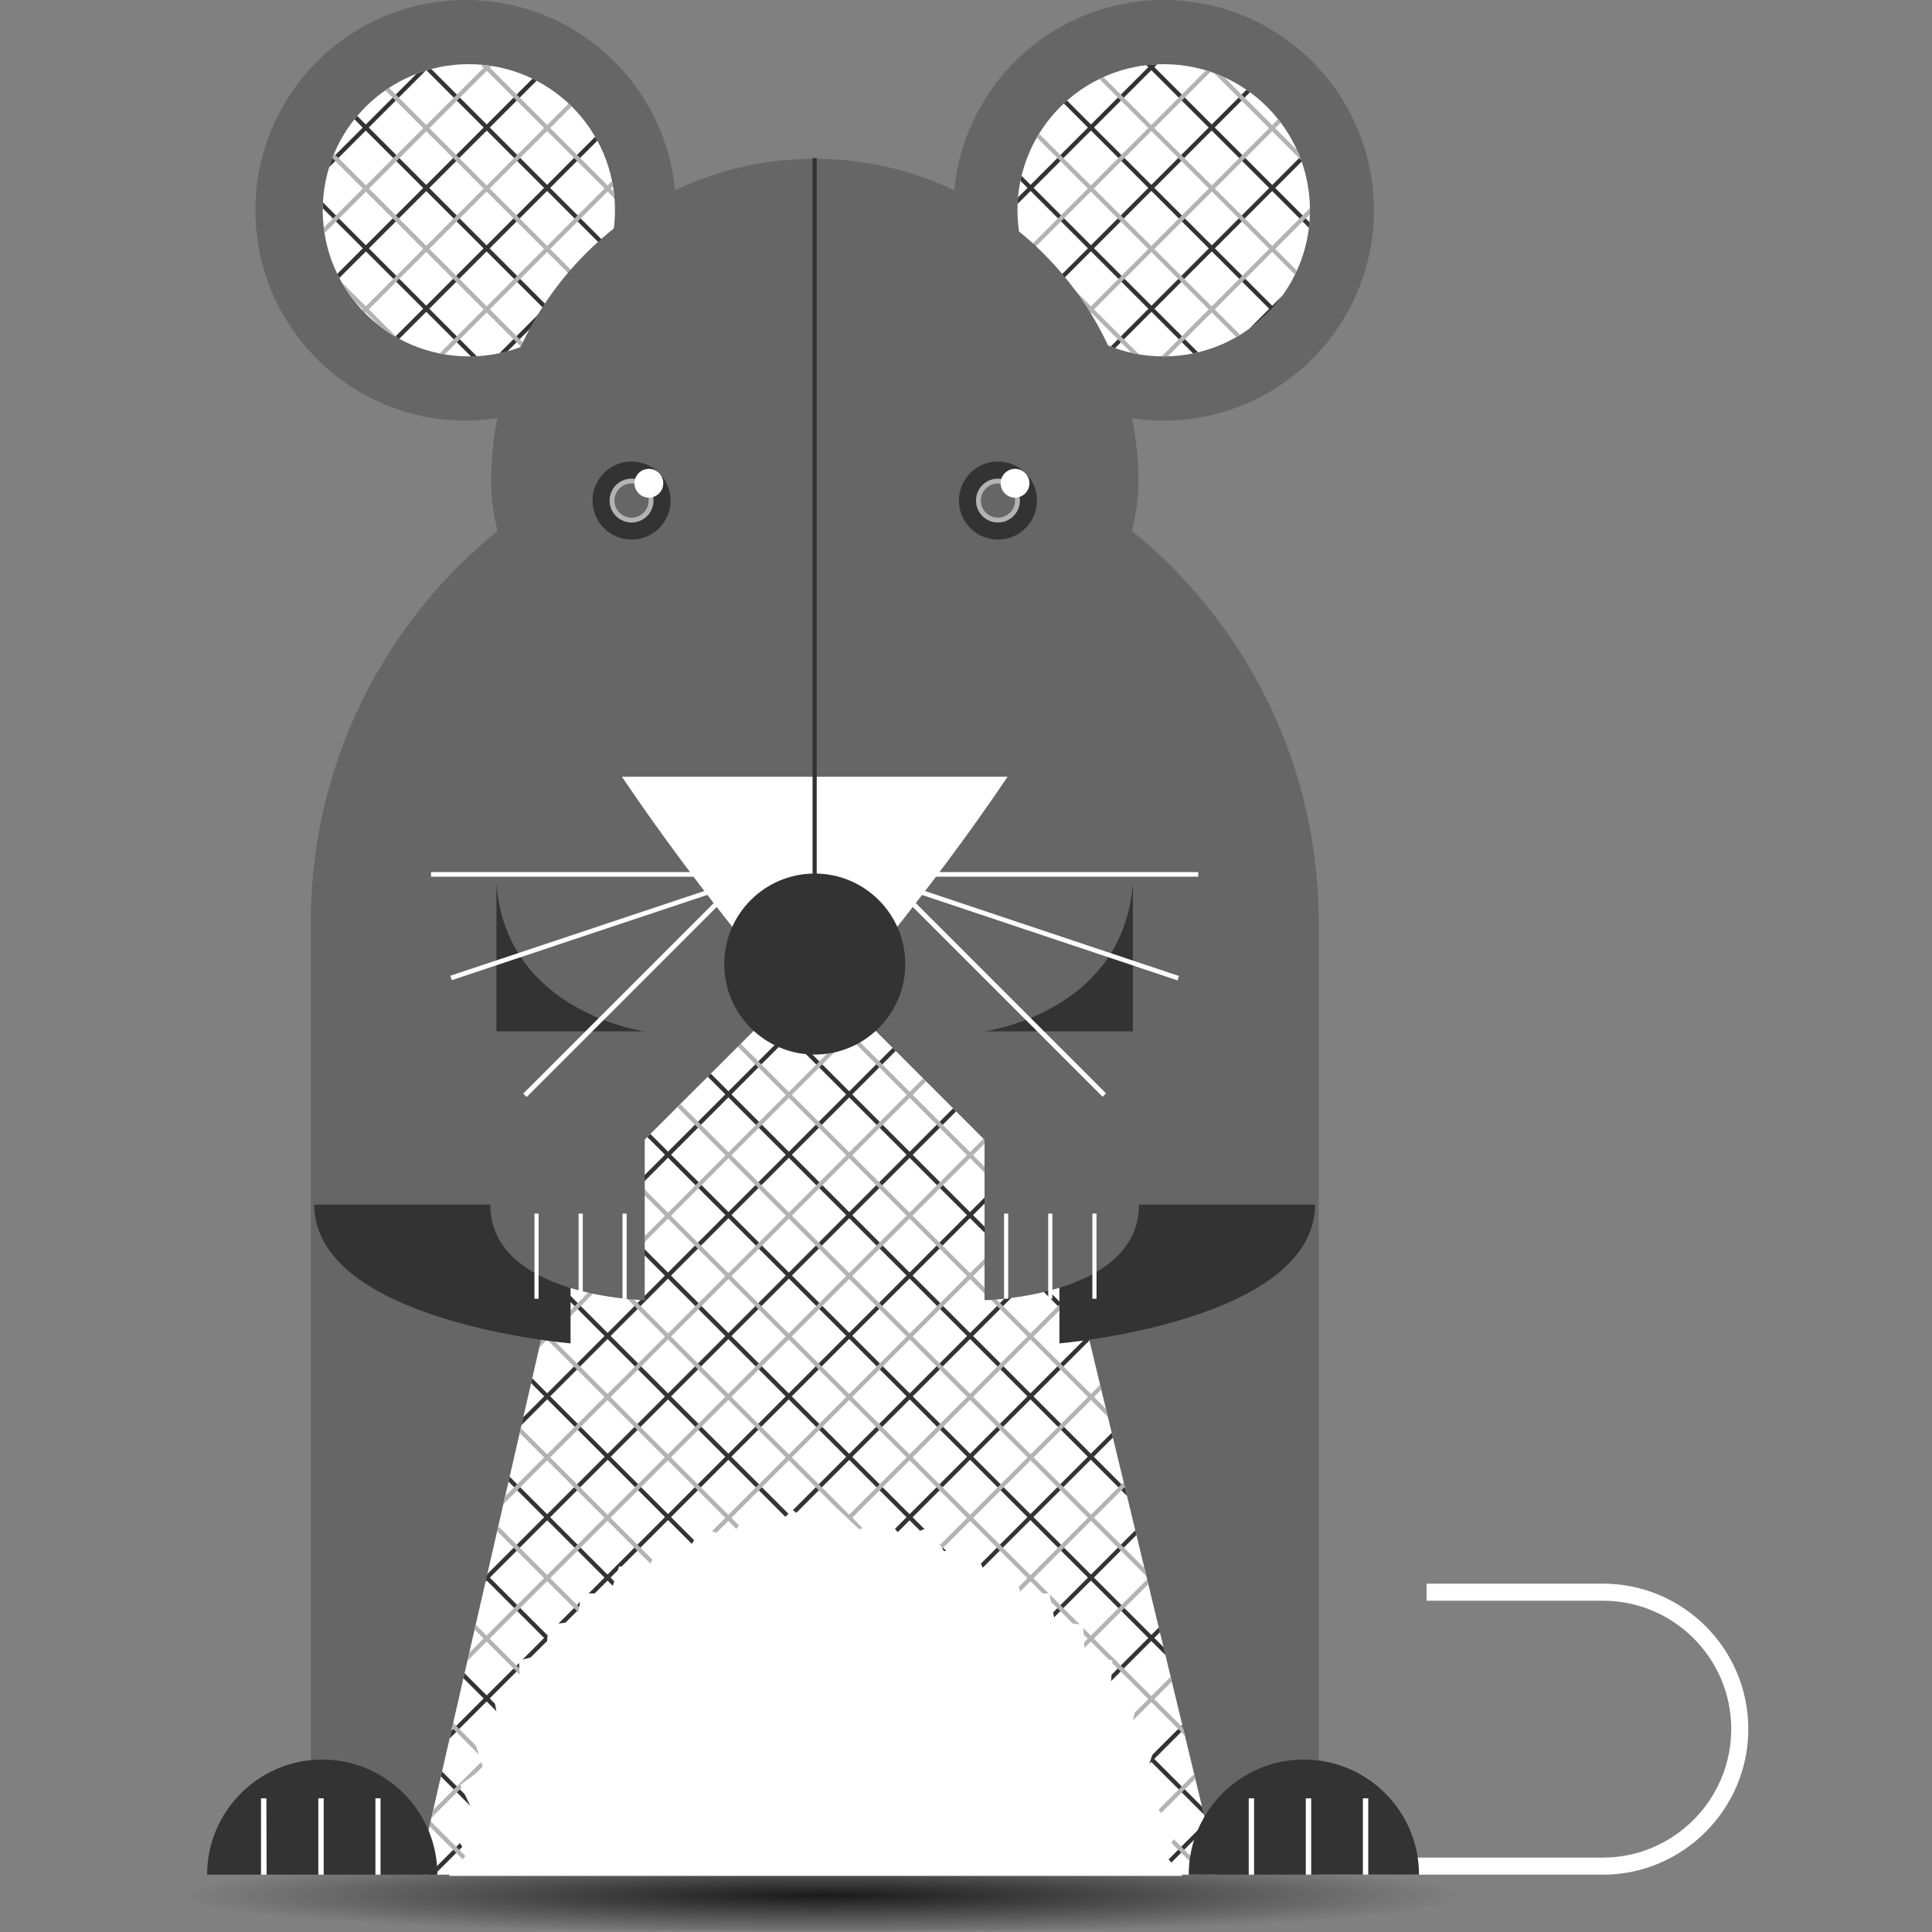 <svg id="Layer_2" xmlns="http://www.w3.org/2000/svg" xmlns:xlink="http://www.w3.org/1999/xlink" viewBox="0 0 792 792">
  <rect x="0" y="0" width="792" height="792" fill="#808080" stroke="none"/>
  <style>
    .st0{fill:url(#SVGID_2_);} .st1{fill:none;stroke:#FFFFFF;stroke-width:7;} .st2{fill:#666666;} .st3{fill:#FFFFFF;} .st4{clip-path:url(#SVGID_4_);} .st5{fill:#333333;} .st6{fill:#B3B3B3;} .st7{clip-path:url(#SVGID_6_);fill:#FFFFFF;} .st8{fill:#666666;stroke:#B3B3B3;stroke-width:2;}
  </style>
  <radialGradient id="SVGID_2_" cx="323.186" cy="777.05" r="160.338" gradientTransform="matrix(1.635 0 0 .1 -191.43 699.345)" gradientUnits="userSpaceOnUse">
    <stop offset="0" stop-opacity=".8"/>
    <stop offset="1" stop-opacity="0"/>
  </radialGradient>
  <ellipse class="st0" cx="337" cy="777.1" rx="370" ry="14.4"/>
  <path class="st1" d="M584.8 652.7h72.3c31 0 56.1 25.2 56.1 56.1S688 765 657.1 765H362"/>
  <circle class="st2" cx="190.9" cy="86.2" r="86.2"/>
  <circle class="st2" cx="477" cy="86.2" r="86.2"/>
  <path class="st2" d="M540.6 768.5V378.2c0-114.1-92.5-206.6-206.6-206.6s-206.6 92.5-206.6 206.6v390.3"/>
  <path id="SVGID_1_" class="st3" d="M334 397.6L233.6 497.8l-62.1 270.7h328l-65.4-270.7L334 397.6zM477 26.3c-33.1 0-59.9 26.8-59.9 59.9s26.8 59.9 59.9 59.9 60-26.8 60-59.9-26.8-59.9-60-59.9zM252.1 86.2c0-33.1-26.8-59.9-59.9-59.9s-59.9 26.8-59.9 59.9 26.8 59.9 59.9 59.9c33 .1 59.9-26.9 59.9-59.9z"/>
  <defs>
    <path id="SVGID_3_" d="M334 397.6L233.6 497.8l-62.1 270.7h328l-65.4-270.7L334 397.6zM477 26.3c-33.1 0-59.9 26.8-59.9 59.9s26.8 59.9 59.9 59.9 60-26.8 60-59.9-26.8-59.9-60-59.9zM252.1 86.2c0-33.1-26.8-59.9-59.9-59.9s-59.9 26.8-59.9 59.9 26.8 59.9 59.9 59.9c33 .1 59.9-26.9 59.9-59.9z"/>
  </defs>
  <clipPath id="SVGID_4_">
    <use xlink:href="#SVGID_3_" overflow="visible"/>
  </clipPath>
  <g class="st4">
    <path class="st5" d="M789.6 1238l1.2-1.2-884-884.1-1.3 1.2L789.6 1238zm0-49.5l1.2-1.2-884-884.1-1.3 1.2 884.1 884.1zm0-49.6l1.2-1.2-884-884.1-1.3 1.2 884.1 884.1zm0-49.5l1.2-1.2-884-884.1-1.3 1.3 884.1 884zm0-49.5l1.2-1.2-884-884.1-1.3 1.3 884.1 884zm0-49.6l1.2-1.2-884-884.1-1.3 1.3 884.1 884zm0-49.5l1.2-1.2-884-884.1-1.3 1.3 884.1 884zm0-49.6l1.2-1.2L-93.3 6l-1.3 1.3 884.2 883.9zm0-49.5l1.2-1.2-884-884.1-1.3 1.3 884.1 884zm0-49.6l1.2-1.2-884-884.1-1.3 1.3 884.1 884zm0-49.5l1.2-1.2-884-884-1.3 1.2 884.1 884zm0-49.4l1.2-1.3-884-884-1.3 1.2 884.1 884.1zm0-49.6l1.2-1.3-884-884-1.3 1.2 884.1 884.1zm0-49.5l1.2-1.3-884-884-1.3 1.2 884.1 884.1zm0-49.6l1.2-1.3-884-884-1.3 1.2 884.1 884.1zm0-49.5l1.2-1.3-884-884-1.3 1.2L789.6 495zm0-49.6l1.2-1.3-884-884-1.3 1.2 884.1 884.1zm0-49.5l1.2-1.3-884-884-1.3 1.2 884.1 884.1zm0-49.5l1.2-1.3-884-884-1.3 1.2 884.1 884.1zm0-49.6l1.2-1.2-884-884.1-1.3 1.2 884.1 884.1zm0-49.5l1.2-1.2L-93.3-638l-1.3 1.2 884.2 884.1zm0-49.6l1.2-1.2-884-884.1-1.3 1.2 884.1 884.1zm0-49.5l1.2-1.2-884-884.1-1.3 1.3 884.1 884zm0-49.6l1.2-1.2-884-884.1-1.3 1.3 884.1 884zm0-49.5l1.2-1.2-884-884.1-1.3 1.3 884.1 884zm0 1585.3l1.2-1.3-884-884-1.3 1.2 884.1 884.1zm0-49.6l1.2-1.3-884-884-1.3 1.2 884.1 884.1zm0-49.5l1.2-1.3-884-884-1.3 1.2 884.1 884.1zm0-49.6l1.2-1.3-884-884-1.3 1.2 884.1 884.1zm0-49.5l1.2-1.3-884-884-1.3 1.2 884.1 884.1zm0-49.6l1.2-1.3-884-884-1.3 1.2 884.1 884.1zm0-49.5l1.2-1.3-884-884-1.3 1.2 884.1 884.1zm0-49.5l1.2-1.3-884-884-1.3 1.2 884.1 884.1z"/>
    <path class="st5" d="M-93.3 1238l-1.3-1.2 884.1-884.1 1.2 1.2-884 884.1zm0-49.5l-1.3-1.2 884.1-884.1 1.2 1.2-884 884.1zm0-49.6l-1.3-1.2 884.1-884.1 1.2 1.2-884 884.1zm0-49.5l-1.3-1.2 884.1-884.1 1.2 1.3-884 884zm0-49.5l-1.3-1.2 884.1-884.1 1.2 1.3-884 884zm0-49.6l-1.3-1.2L789.5 105l1.2 1.3-884 884zm0-49.5l-1.3-1.2L789.6 55.5l1.2 1.3-884.1 884zm0-49.6l-1.3-1.2L789.6 6l1.2 1.3-884.1 883.9zm0-49.5l-1.3-1.2L789.6-43.6l1.2 1.3-884.1 884zm0-49.6l-1.3-1.2 884.2-884 1.2 1.3-884.1 883.9zm0-49.5l-1.3-1.2 884.1-884 1.2 1.2-884 884zm0-49.4l-1.3-1.3 884.1-884 1.2 1.2-884 884.1zm0-49.6l-1.3-1.3 884.1-884 1.2 1.2-884 884.1zm0-49.5l-1.3-1.3 884.1-884 1.2 1.2-884 884.1zm0-49.6l-1.3-1.3 884.1-884 1.2 1.2-884 884.1zm0-49.5l-1.3-1.3 884.1-884 1.2 1.2-884 884.1zm0-49.6l-1.3-1.3 884.1-884 1.2 1.2-884 884.1zm0-49.5l-1.3-1.3 884.1-884 1.2 1.2-884 884.1zm0-49.5l-1.3-1.3 884.1-884 1.2 1.2-884 884.1zm0-49.6l-1.3-1.2 884.1-884.1 1.2 1.2-884 884.1zm0-49.5l-1.3-1.2L789.6-638l1.2 1.2-884.1 884.1zm0-49.6l-1.3-1.2 884.1-884.1 1.2 1.2-884 884.1zm0-49.5l-1.3-1.2 884.1-884.1 1.2 1.3-884 884zm0-49.6l-1.3-1.2 884.1-884.1 1.2 1.3-884 884zm0-49.5l-1.3-1.2 884.1-884.1 1.2 1.3-884 884zm0 1585.3l-1.3-1.3 884.1-884 1.2 1.2-884 884.1zm0-49.6l-1.3-1.3 884.1-884 1.2 1.2-884 884.1zm0-49.5l-1.3-1.3 884.1-884 1.2 1.2-884 884.1zm0-49.6l-1.3-1.3 884.1-884 1.2 1.2-884 884.1zm0-49.5l-1.3-1.3 884.1-884 1.2 1.2-884 884.1zm0-49.6l-1.3-1.3 884.1-884 1.2 1.2-884 884.1zm0-49.5l-1.3-1.3 884.1-884 1.2 1.2-884 884.1zm0-49.5l-1.3-1.3 884.1-884 1.2 1.2-884 884.1z"/>
    <path class="st6" d="M789.6 1263l1.2-1.2-884-884-1.3 1.2 884.1 884zm0-49.5l1.2-1.3-884-884-1.3 1.2 884.1 884.1zm0-49.5l1.2-1.3-884-884-1.3 1.2L789.6 1164zm0-49.5l1.2-1.3-884-884-1.3 1.2 884.1 884.1zm0-49.6l1.2-1.3-884-884-1.3 1.2 884.1 884.1zm0-49.5l1.2-1.3-884-884-1.3 1.2 884.1 884.1zm0-49.6l1.2-1.3-884-884-1.3 1.2 884.1 884.1zm0-49.5l1.2-1.3-884-884-1.3 1.2 884.1 884.1zm0-49.6l1.2-1.2-884-884.1-1.3 1.2 884.1 884.1zm0-49.5l1.2-1.2L-93.3-68l-1.3 1.2 884.2 884zm0-49.5l1.2-1.2-884-884.1-1.3 1.2 884.1 884.1zm0-49.6l1.2-1.2-884-884.1-1.3 1.3 884.1 884zm0-49.5l1.2-1.2-884-884.1-1.3 1.3 884.1 884zm0-49.6l1.2-1.2-884-884.1-1.3 1.3 884.1 884zm0-49.5l1.2-1.2-884-884.1-1.3 1.3 884.1 884zm0-49.5l1.2-1.2-884-884.1-1.3 1.3 884.1 884zm0-49.6l1.2-1.2-884-884.1-1.3 1.3 884.1 884zm0-49.5l1.2-1.2-884-884.1-1.3 1.3 884.1 884zm0-49.6l1.2-1.2-884-884-1.3 1.2 884.1 884zm0-49.4l1.2-1.3-884-884-1.3 1.2 884.1 884.1zm0-49.6l1.2-1.3-884-884-1.3 1.2 884.1 884.1zm0-49.5l1.2-1.3-884-884-1.3 1.2 884.1 884.1zm0-49.5l1.2-1.3-884-884-1.3 1.2 884.1 884.1zm0-49.6l1.2-1.3-884-884-1.3 1.2 884.1 884.1zm0-49.5l1.2-1.3-884-884-1.3 1.2L789.6 74.2zm0-49.6l1.2-1.3-884-884-1.3 1.2L789.6 24.6zm0 1585.2l1.2-1.2-884-884.1-1.3 1.3 884.1 884zm0-49.6l1.2-1.2-884.1-884-1.3 1.3 884.2 883.9zm0-49.5l1.2-1.2-884-884.1-1.3 1.3 884.1 884zm0-49.5l1.2-1.2-884-884.1-1.3 1.3 884.1 884zm0-49.6l1.2-1.2-884-884.1-1.3 1.3 884.1 884zm0-49.5l1.2-1.2-884-884.1-1.3 1.3 884.1 884zm0-49.6l1.2-1.2-884-884-1.3 1.2 884.1 884z"/>
    <path class="st6" d="M-93.3 1263l-1.3-1.2 884.1-884 1.2 1.2-884 884zm0-49.5l-1.3-1.3 884.1-884 1.2 1.2-884 884.1zm0-49.5l-1.3-1.3 884.1-884 1.2 1.2-884 884.1zm0-49.5l-1.3-1.3 884.1-884 1.2 1.2-884 884.1zm0-49.6l-1.3-1.3 884.1-884 1.2 1.2-884 884.1zm0-49.5l-1.3-1.3 884.1-884 1.2 1.2-884 884.1zm0-49.6l-1.3-1.3 884.1-884 1.2 1.2-884 884.1zm0-49.5l-1.3-1.3L789.6 31l1.2 1.2-884.1 884.1zm0-49.6l-1.3-1.2 884.2-884 1.2 1.2-884.1 884zm0-49.5l-1.3-1.2L789.6-68l1.2 1.2-884.1 884zm0-49.5l-1.3-1.2 884.1-884.1 1.2 1.2-884 884.1zm0-49.6l-1.3-1.2 884.1-884.1 1.2 1.3-884 884zm0-49.5l-1.3-1.2 884.1-884.1 1.2 1.3-884 884zm0-49.6l-1.3-1.2 884.1-884.1 1.2 1.3-884 884zm0-49.5l-1.3-1.2 884.1-884.1 1.2 1.3-884 884zm0-49.5l-1.3-1.2 884.1-884.1 1.2 1.3-884 884zm0-49.6l-1.3-1.2 884.1-884.1 1.2 1.3-884 884zm0-49.5l-1.3-1.2 884.1-884.1 1.2 1.3-884 884zm0-49.6l-1.3-1.2 884.1-884 1.2 1.2-884 884zm0-49.4l-1.3-1.3 884.1-884 1.2 1.2-884 884.1zm0-49.6l-1.3-1.3 884.1-884 1.2 1.2-884 884.1zm0-49.5l-1.3-1.3 884.1-884 1.2 1.2-884 884.1zm0-49.5l-1.3-1.3 884.1-884 1.2 1.2-884 884.1zm0-49.6l-1.3-1.3 884.1-884 1.2 1.2-884 884.1zm0-49.5l-1.3-1.3 884.1-884 1.2 1.2-884 884.1zm0-49.6l-1.3-1.3 884.1-884 1.2 1.2-884 884.1zm0 1585.2l-1.3-1.2 884.1-884.1 1.2 1.3-884 884zm0-49.6l-1.3-1.2 884.2-884 1.2 1.3-884.1 883.9zm0-49.5l-1.3-1.2 884.1-884.1 1.2 1.3-884 884zm0-49.5l-1.3-1.2 884.1-884.1 1.2 1.3-884 884zm0-49.6l-1.3-1.2 884.1-884.1 1.2 1.3-884 884zm0-49.5l-1.3-1.2 884.1-884.1 1.2 1.3-884 884zm0-49.6l-1.3-1.2 884.1-884 1.2 1.2-884 884z"/>
  </g>
  <path class="st3" d="M484.7 769l-7.4-8.9 6.2-9.9-8.5-8 5-10.5-9.4-6.9 3.6-11.1-10.2-5.6 2.1-11.4-10.8-4.3.7-11.7-11.3-2.9-.7-11.7-11.6-1.5-2.2-11.4h-11.7l-3.6-11.1-11.6 1.5-5-10.6-11.3 2.9-6.2-9.8-10.9 4.3-7.4-9-10.2 5.6-8.5-8-9.5 6.9-9.4-6.9-8.5 8-10.2-5.6-7.4 9-10.9-4.3-6.2 9.8-11.3-2.9-5 10.6-11.6-1.5-3.6 11.1h-11.7l-2.2 11.4-11.6 1.5-.7 11.7-11.3 2.9.7 11.7-10.8 4.3 2.1 11.4-10.2 5.6 3.6 11.1-9.4 6.9 5 10.5-8.5 8 6.2 9.9-7.4 8.9"/>
  <path class="st2" d="M201.3 197.8c0 73.3 132.7 222.9 132.7 222.9s132.7-149.6 132.7-222.9S407.2 65.1 334 65.1c-73.4-.1-132.7 59.4-132.7 132.7z"/>
  <defs>
    <path id="SVGID_5_" d="M201.3 197.8c0 73.3 132.7 222.9 132.7 222.9s132.7-149.6 132.7-222.9S407.2 65.1 334 65.1c-73.4-.1-132.7 59.4-132.7 132.7z"/>
  </defs>
  <clipPath id="SVGID_6_">
    <use xlink:href="#SVGID_5_" overflow="visible"/>
  </clipPath>
  <path class="st7" d="M228.5 318.4h212.7v93.7H228.5v-93.7z"/>
  <path class="st5" d="M334.8 374.7h-1.7V64.8h1.7M179.3 768.5c0-26-21.2-47.2-47.2-47.2s-47.2 21.2-47.2 47.2m496.8 0c0-26-21.2-47.2-47.2-47.2-26 0-47.2 21.2-47.2 47.2"/>
  <circle class="st5" cx="334" cy="395.2" r="37.1"/>
  <circle class="st5" cx="409.1" cy="205.2" r="16"/>
  <circle class="st8" cx="409.1" cy="205.2" r="8"/>
  <circle class="st3" cx="416.1" cy="198.1" r="5.9"/>
  <circle class="st5" cx="258.9" cy="205.2" r="16"/>
  <circle class="st8" cx="258.9" cy="205.2" r="8"/>
  <circle class="st3" cx="266" cy="198.1" r="5.9"/>
  <g>
    <path class="st3" d="M109.3 768.5H107v-31.3h2.2m23.5 31.3h-2.2v-31.3h2.2m23.3 31.3h-2.1v-31.3h2.1M514.1 768.5h-2.2v-31.3h2.2m23.4 31.3h-2.2v-31.3h2.2m23.4 31.3h-2.2v-31.3h2.2"/>
  </g>
  <g>
    <path class="st5" d="M434.3 486.1v64.6s104.8-8.8 104.8-57l-104.8-7.6zm-200.4 0v64.6s-105.1-8.8-105.1-57l105.1-7.6z"/>
  </g>
  <g>
    <path class="st5" d="M464.4 362v60.8h-60.8s57-7.6 60.8-60.8zm-260.9 0v60.8h60.8s-57-7.6-60.8-60.8z"/>
  </g>
  <g>
    <path class="st2" d="M403.6 435.4V533s63.3-1.3 63.3-39.2h73.4m-276-58.4V533s-63.3-1.3-63.3-39.2h-73.4"/>
  </g>
  <g>
    <path class="st3" d="M176.7 357.5h116v1.9h-116v-1.9zm37.8 90.8l82-82 1.4 1.4-82 82-1.4-1.4zM184.6 400l110-36.7.6 1.8-110 36.7-.6-1.8zM375.2 357.5h116v1.9h-116v-1.9zm-5.2 10.1l1.4-1.4 82 82-1.4 1.4-82-82zm2.7-2.5l.6-1.8 110 36.8-.6 1.8-110-36.8z"/>
  </g>
  <g>
    <path class="st3" d="M220.8 532.4h-1.7v-34.9h1.7m18.1 34.9h-1.7v-34.9h1.7m18 34.9h-1.7v-34.9h1.7M413.3 532.4h-1.7v-34.9h1.7m18.1 34.9h-1.7v-34.9h1.7m18.1 34.9h-1.7v-34.9h1.7"/>
  </g>
</svg>
